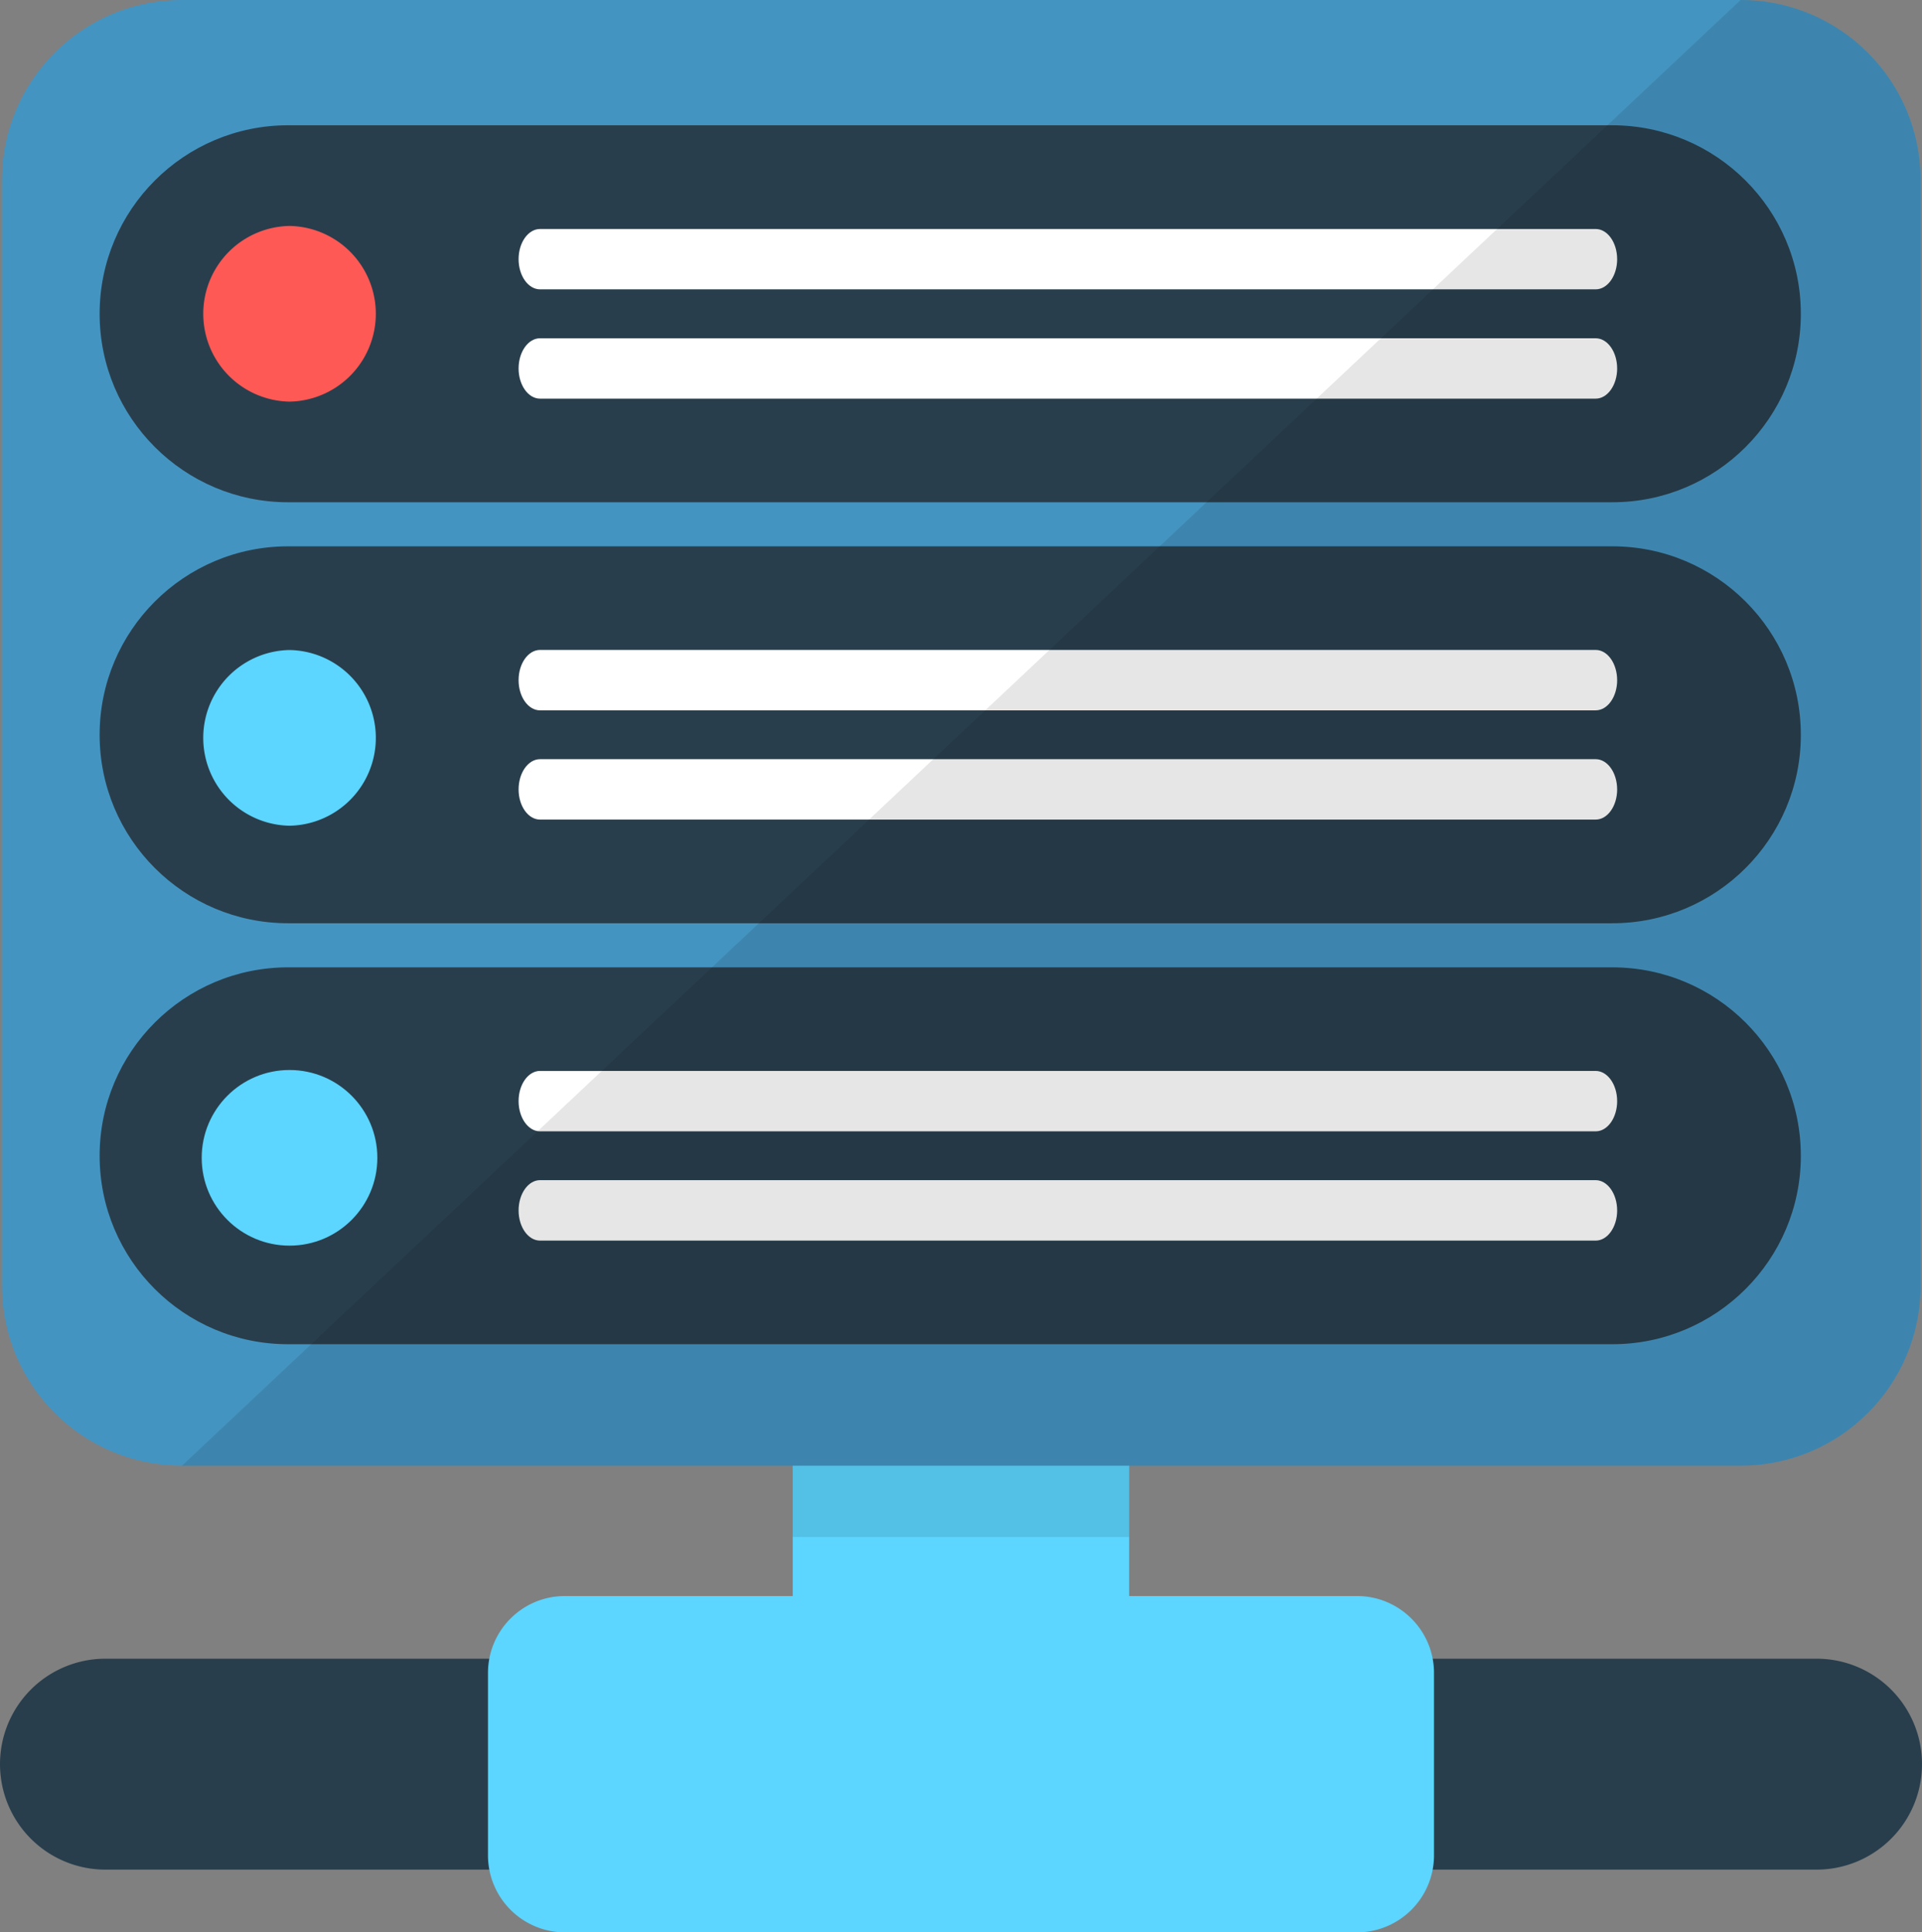 <svg xmlns="http://www.w3.org/2000/svg" width="135.683" height="136.415" viewBox="0 0 135.683 136.415"><rect x="0" y="0" width="135.683" height="136.415" fill="#808080" stroke="none"/><path fill="#293E4C" d="M135.683 124.542a7.446 7.446 0 0 1-7.454 7.444H7.443A7.444 7.444 0 0 1 0 124.542a7.442 7.442 0 0 1 7.444-7.447H128.23a7.44 7.44 0 0 1 7.453 7.447z"/><path fill="#5CD5FF" d="M101.233 130.974a5.44 5.44 0 0 1-5.437 5.44H39.883a5.436 5.436 0 0 1-5.434-5.44v-12.87c0-3 2.426-5.433 5.433-5.433h55.914c3 0 5.437 2.433 5.437 5.433v12.87z"/><path fill="#5CD5FF" d="M74.28 96.845a5.438 5.438 0 0 1 5.434 5.437v23.298c0 3-2.436 5.437-5.434 5.437H61.4c-3 0-5.436-2.43-5.436-5.437v-23.298a5.437 5.437 0 0 1 5.437-5.437h12.88z"/><path opacity=".1" d="M55.965 96.845h23.75V108.5h-23.75z"/><path fill="#4494C1" d="M135.586 90.76c0 7.023-5.69 12.71-12.708 12.71H12.848C5.826 103.47.14 97.784.14 90.76V12.714C.14 5.692 5.826 0 12.85 0h110.027c7.02 0 12.708 5.692 12.708 12.714V90.76h.003z"/><path fill="#293E4C" d="M127.13 81.59c0 7.345-5.964 13.305-13.313 13.305H20.34c-7.345 0-13.307-5.95-13.307-13.304 0-7.35 5.962-13.302 13.307-13.302h93.476c7.347 0 13.313 5.952 13.313 13.303zM127.13 51.873c0 7.35-5.964 13.304-13.313 13.304H20.34c-7.345 0-13.307-5.953-13.307-13.304 0-7.348 5.962-13.306 13.307-13.306h93.476c7.347-.003 13.313 5.958 13.313 13.306zM127.13 22.153c0 7.348-5.964 13.304-13.313 13.304H20.34c-7.345 0-13.307-5.956-13.307-13.304 0-7.35 5.962-13.31 13.307-13.31h93.476c7.347.007 13.313 5.962 13.313 13.31z"/><path fill="#FF5955" d="M20.44 15.95a6.202 6.202 0 0 1 0 12.402 6.202 6.202 0 0 1 0-12.402z"/><path fill="#5CD5FF" d="M20.44 45.888a6.203 6.203 0 0 1 0 12.404 6.203 6.203 0 0 1 0-12.404z"/><circle fill="#5CD5FF" cx="20.439" cy="81.736" r="6.2"/><g fill="#FFF"><path d="M114.163 18.296c0 1.175-.68 2.13-1.515 2.13H38.124c-.834 0-1.514-.955-1.514-2.13 0-1.176.68-2.13 1.514-2.13h74.525c.832 0 1.513.957 1.513 2.13zM114.163 26.01c0 1.174-.68 2.132-1.515 2.132H38.124c-.834 0-1.514-.958-1.514-2.13 0-1.176.68-2.132 1.514-2.132h74.525c.832 0 1.513.956 1.513 2.13z"/></g><g fill="#FFF"><path d="M114.163 48.017c0 1.178-.68 2.13-1.515 2.13H38.124c-.834 0-1.514-.952-1.514-2.13 0-1.18.68-2.135 1.514-2.135h74.525c.832 0 1.513.955 1.513 2.135zM114.163 55.73c0 1.173-.68 2.128-1.515 2.128H38.124c-.834 0-1.514-.954-1.514-2.128 0-1.18.68-2.136 1.514-2.136h74.525c.832 0 1.513.958 1.513 2.136z"/></g><g fill="#FFF"><path d="M114.163 77.73c0 1.183-.68 2.136-1.515 2.136H38.124c-.834 0-1.514-.953-1.514-2.135 0-1.175.68-2.13 1.514-2.13h74.525c.832.004 1.513.958 1.513 2.13zM114.163 85.45c0 1.172-.68 2.13-1.515 2.13H38.124c-.834 0-1.514-.952-1.514-2.13 0-1.175.68-2.138 1.514-2.138h74.525c.832.007 1.513.963 1.513 2.138z"/></g><path opacity=".1" d="M135.586 90.76c0 7.023-5.69 12.71-12.708 12.71H12.848L122.876 0c7.02 0 12.708 5.692 12.708 12.714V90.76h.003z"/></svg>